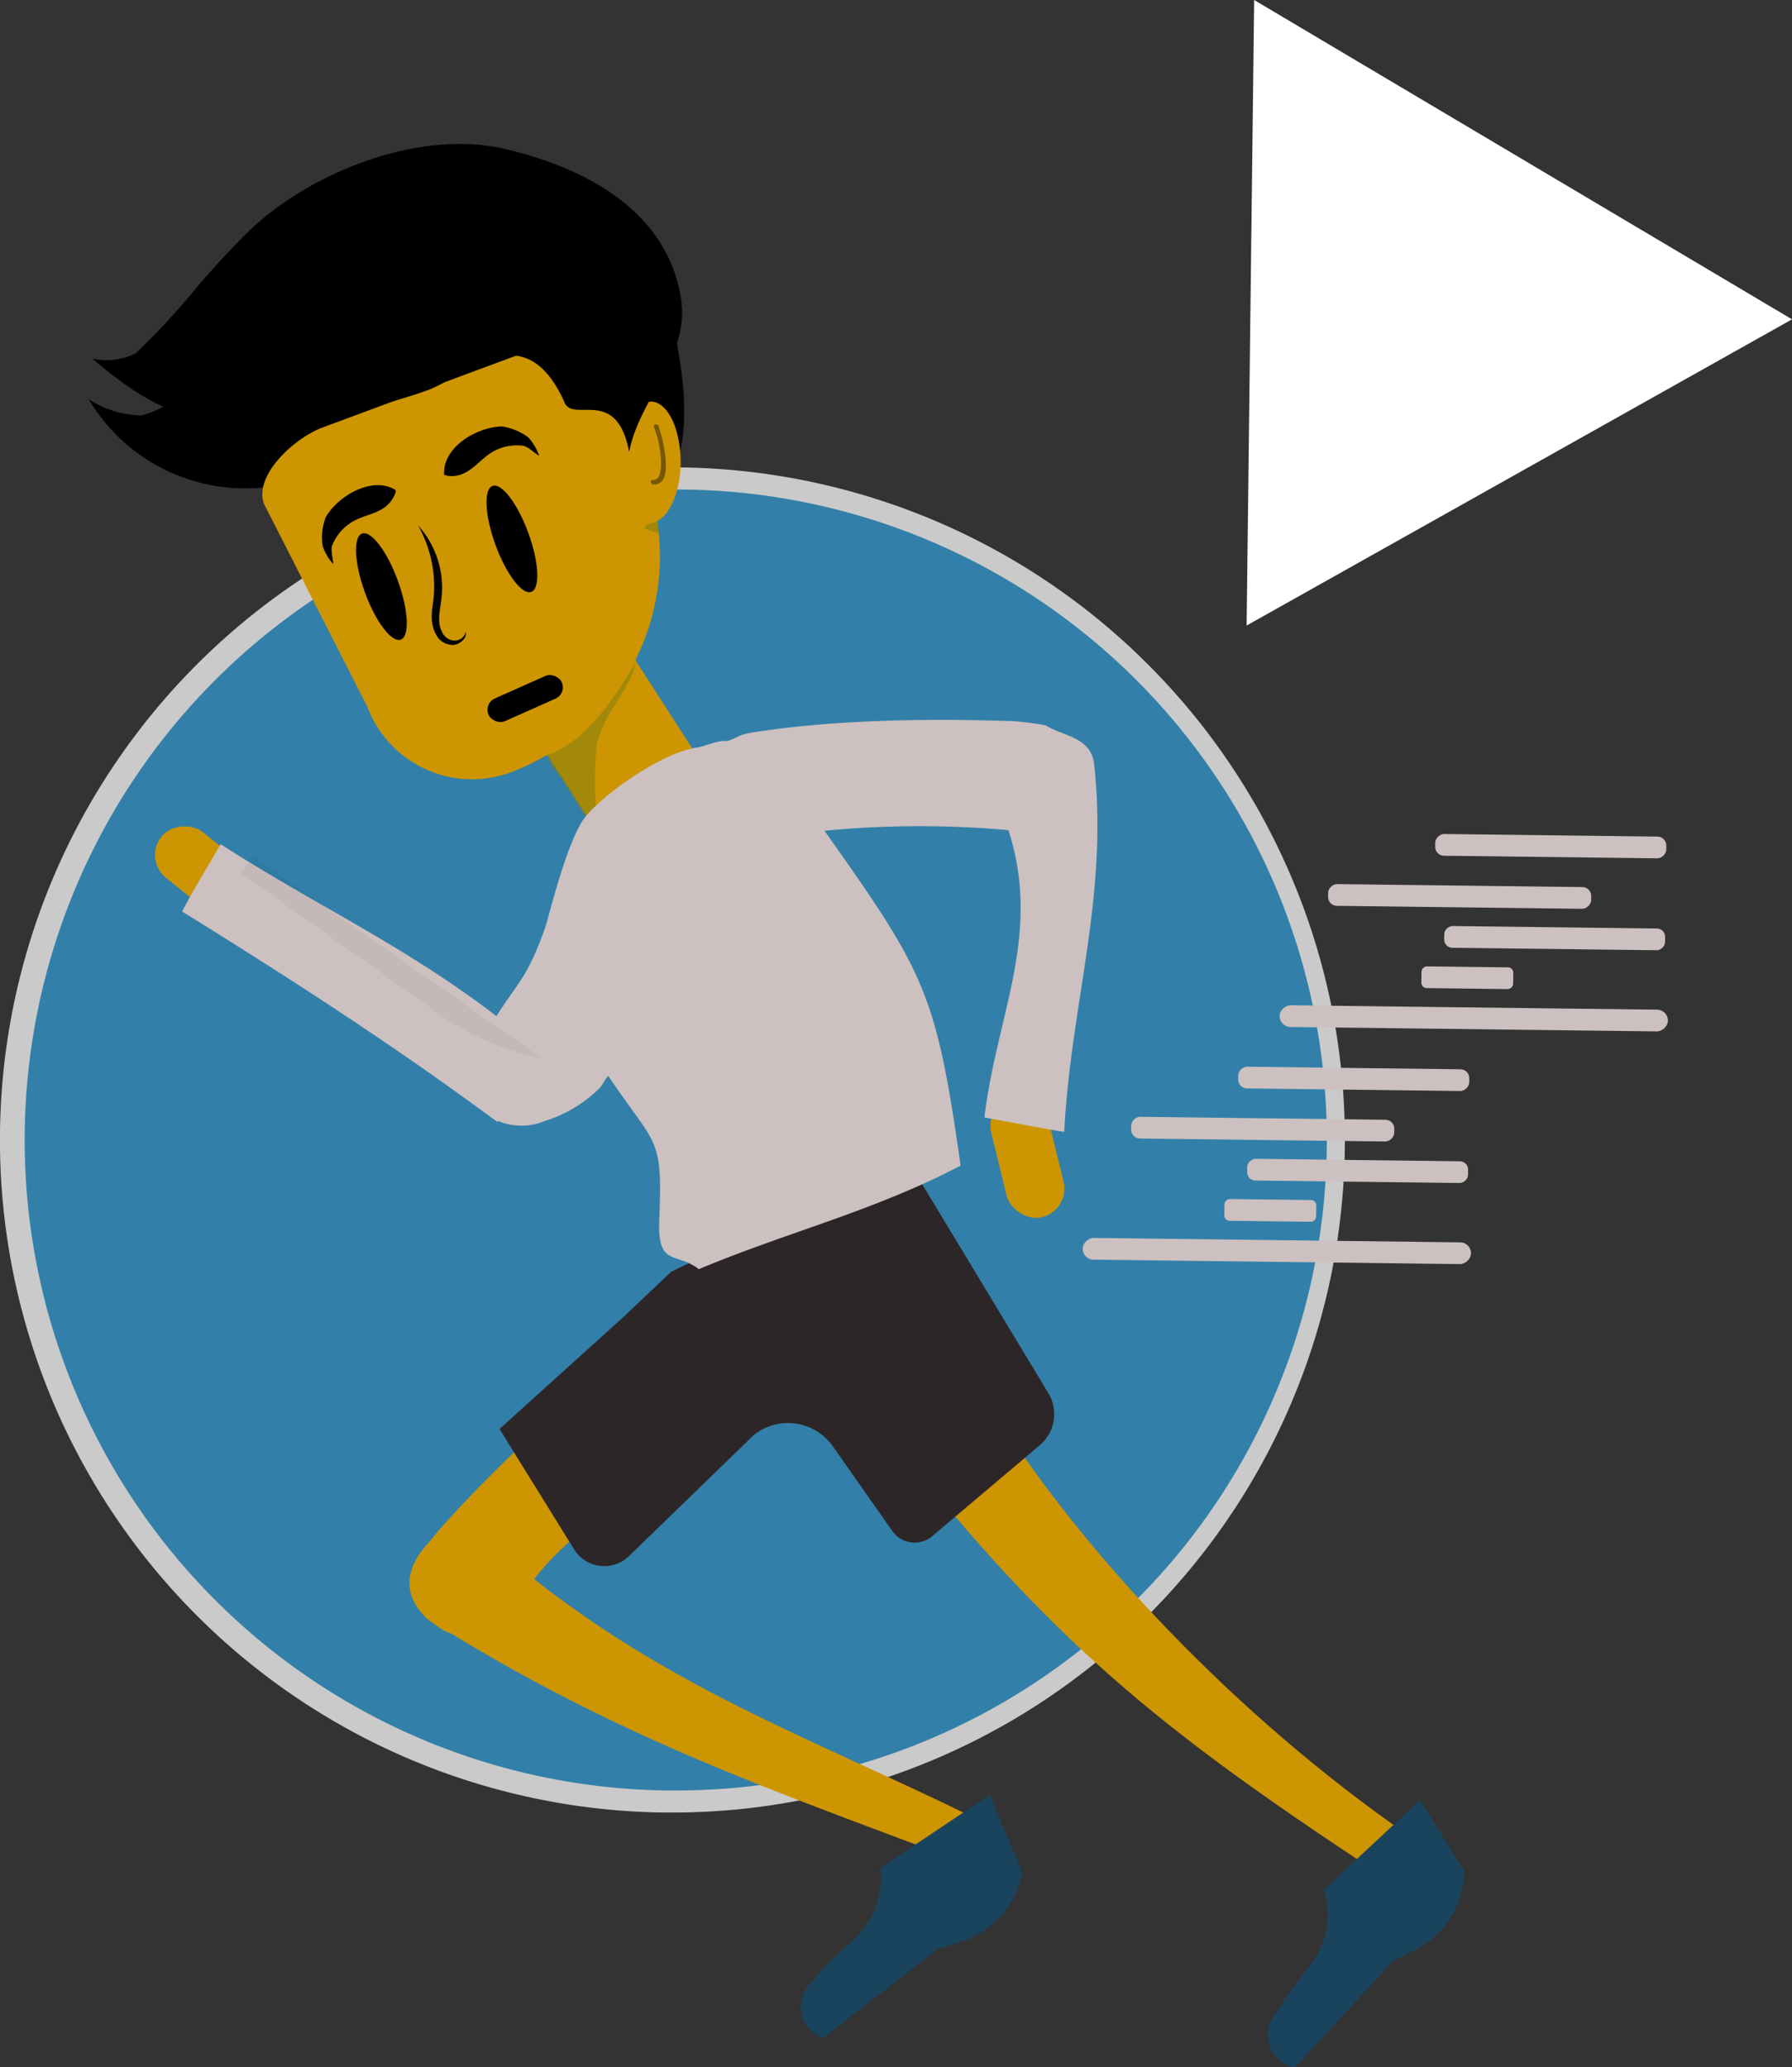 <svg xmlns="http://www.w3.org/2000/svg" viewBox="0 0 202.01 232.98"><rect x="0" y="0" width="202.01" height="232.98" fill="#333333" stroke="none"/><defs><style>.cls-1{fill:#3280a9;}.cls-2{fill:#cacaca;}.cls-3{fill:#cd9501;}.cls-4{fill:#010202;}.cls-5{fill:#1a435d;}.cls-13,.cls-6{opacity:0.56;}.cls-13,.cls-7{fill:#808010;}.cls-8{fill:#2d2628;}.cls-9{fill:#ccc0c0;}.cls-10{opacity:0.04;}.cls-11{opacity:0.46;}.cls-12{fill:#0d0e0e;}.cls-14{fill:#fff;}</style></defs><title>mov_1</title><g id="Capa_2" data-name="Capa 2"><g id="Animacion_Escritorio" data-name="Animacion Escritorio"><path class="cls-1" d="M74.91,203a74.56,74.56,0,0,1,.88-149.11h.92A74.56,74.56,0,0,1,75.82,203Z"/><path class="cls-2" d="M75.79,55.17h.9a73.31,73.31,0,0,1-.86,146.62h-.91a73.31,73.31,0,0,1,.87-146.61m0-2.5A75.8,75.8,0,0,0,0,127.56H0a75.8,75.8,0,0,0,74.88,76.72h.94a75.81,75.81,0,0,0,75.78-74.9h0A75.8,75.8,0,0,0,76.72,52.68Z"/><path d="M15.93,46.8c3.14-.72,5.67-3.08,7.49-5.74s3.09-5.65,4.71-8.43C33.29,23.78,42.75,17.12,53,16.93S73.6,24,75.45,34.08c1.19,6.49,2.76,12.79.61,19-4.51-6.92-17.56-10-25.45-7.6-6.14,1.88-11,6.72-17.11,8.71A20.52,20.52,0,0,1,10,45a11.47,11.47,0,0,0,6.88,1.81"/><rect class="cls-3" x="62" y="75.38" width="14.12" height="16.16" transform="translate(-34.19 50.7) rotate(-32.79)"/><path class="cls-3" d="M76.73,52.14c0-3.78-1.45-6.85-3.34-6.88-1.12,0-2.12,1.06-2.76,2.72l-1.91-5.12a6.3,6.3,0,0,0-8.07-3.69l-24.26,9c-3.23,1.2-7.82,5.41-6.62,8.64L41.41,79.66a12.61,12.61,0,0,0,16.16,7.39h0A26,26,0,0,0,74.08,58.72C75.57,58,76.69,55.32,76.73,52.14Z"/><ellipse cx="57.7" cy="60.74" rx="1.97" ry="6.36" transform="translate(-17.34 23.5) rotate(-20.08)"/><ellipse cx="42.99" cy="66.11" rx="1.97" ry="6.36" transform="translate(-20.08 18.78) rotate(-20.08)"/><path class="cls-4" d="M47.13,59.22a10.44,10.44,0,0,1,2.66,8c-.14,1.44-.56,2.77,0,3.91a1.63,1.63,0,0,0,1.31,1.06,1.3,1.3,0,0,0,1.42-1,1.14,1.14,0,0,1-.37,1,1.78,1.78,0,0,1-1,.49,2.09,2.09,0,0,1-2-1.18,4.1,4.1,0,0,1-.47-2.23c0-.74.18-1.43.22-2.09A14,14,0,0,0,47.13,59.22Z"/><rect x="54.69" y="77.32" width="9.03" height="2.8" rx="1.4" ry="1.4" transform="translate(-26.91 30.91) rotate(-24.01)"/><path d="M50.07,53.31a.24.24,0,0,0,0,.17.32.32,0,0,0,.19.1,3.18,3.18,0,0,0,1.62-.07c1.35-.43,2.24-1.67,3.42-2.44a5.39,5.39,0,0,1,3.71-.82c.56.08,1.83,1.31,1.75,1.07a6,6,0,0,0-1.18-2,6.42,6.42,0,0,0-3-1.26C53.82,48.11,50,50.33,50.07,53.31Z"/><path d="M44.46,55.15s.11.06.13.12a.3.3,0,0,1,0,.21,3.23,3.23,0,0,1-.86,1.38c-1,1-2.54,1.16-3.78,1.82a5.37,5.37,0,0,0-2.52,2.85c-.2.52.27,2.23.1,2a5.74,5.74,0,0,1-1.16-2,6.3,6.3,0,0,1,.36-3.26C38.1,55.91,41.86,53.68,44.46,55.15Z"/><rect class="cls-3" x="112.52" y="123.48" width="6.61" height="13.89" rx="3.31" ry="3.31" transform="translate(-27.67 31.25) rotate(-13.74)"/><path class="cls-3" d="M160.33,207.92C141.15,195,123.83,177,113.44,161.24s-1.31,2.16-8.74-4.11c-.77-.65-.47.75-.74.9-2.61,1.45-2.61,4.29-1.35,6.69,18,22.72,31.87,32.72,56.12,48.6C159.14,211.32,160.64,211.07,160.33,207.92Z"/><rect class="cls-3" x="20.31" y="91.7" width="6.61" height="13.89" rx="3.31" ry="3.31" transform="translate(-68.07 55.26) rotate(-51.22)"/><path class="cls-5" d="M149.23,213l10.84-10.12,5,8h0a10.09,10.09,0,0,1-5.46,8.83L157.05,221,146,233l-.18,0a3.73,3.73,0,0,1-2.31-5.65l1.42-2.24,2.85-3.75a9.14,9.14,0,0,0,1.65-7.58Z"/><path class="cls-3" d="M110.81,205.37c-18.12-9-34.22-14.51-50.59-27.4,3.26-4.28,8.2-7.58,12.07-11,2.74-2.4,2.07-5.05.5-7.71a4.76,4.76,0,0,0-.68-.75c-2.33-2.33-5.08-2.25-7.71-.39-4.57,3.26-13.18,12.17-15.47,15s-.37.33-1,1.22a8.4,8.4,0,0,0-.78,1c-1.65,2.71-1.17,4.9.89,7a5.9,5.9,0,0,0,.52.41c.2.16.59.43.81.58a5.65,5.65,0,0,0,1.5.78c20.1,12.27,37.3,18.06,58.93,26.24C110.1,208.71,110.46,207,110.81,205.37Z"/><path d="M15.32,39.8a82.85,82.85,0,0,0,6.52-7,93.73,93.73,0,0,1,6.47-7c7.17-6.68,19.27-11.23,28.68-9s18.34,7.2,19.8,17c.95,6.33-4.74,11.19-5.87,17.13-1.38-7.4-6.25-3.27-7.26-5.53C59.1,35.15,52.39,42.52,48.15,44c-7.6,2.7-13.13,3-18.81,3.6-8.07.8-13.44-2.49-18.91-7.17a7.42,7.42,0,0,0,5.55-1"/><g class="cls-6"><path class="cls-7" d="M61.7,85.08c6.42-2,11-13.27,9.78-9.63-.88,2.55-4,6.07-4.24,8.75a43.54,43.54,0,0,0,.26,9.88C65.7,92,64,88.45,62.18,86.36"/></g><path class="cls-8" d="M70.31,148.4l-14,12.65,8.44,13.62a4,4,0,0,0,6.11.75L85,161.71A6.18,6.18,0,0,1,93.88,163l6.71,9.55a3.07,3.07,0,0,0,4.5.58l12.1-10.23a4.59,4.59,0,0,0,1-5.87l-16-26.49L75.65,143.34Z"/><path class="cls-9" d="M123.33,86.06c-.34-3-3.55-3.1-5.45-4.31a34,34,0,0,0-3.6-.47c-9.51-.32-20-.19-29.26,1.24-1.81.28-1.59.5-3,1-1.06-.14-2.5.59-3.56.75-4.17.64-11.38,5.89-12.88,8.37-2,3.37-3.62,10.42-4.16,12-2,5.58-2.88,5.84-5.46,9.88C45.7,106.63,35.52,102,24.87,95.14c-1.45,2.54-3,5-4.34,7.59,12.17,7.54,23.72,15,34.95,23.29,1.09.8.47.25.65.31a6.8,6.8,0,0,0,5.31,0,15,15,0,0,0,6.14-3.69c.4-.41.62-1.07,1-1.37,5.41,8.08,6.13,6.62,5.74,16.2-.22,5.39,1.87,3.56,4.46,5.57,10.1-4.23,19.65-6.51,29.51-11.67-2.76-19.47-4-21.74-15.35-37.74a112.25,112.25,0,0,1,20.74-.07c3.79,11.78-1.3,20.7-2.71,32.38,3,.55,6,1.14,9,1.63C120.71,113.09,125,100.93,123.33,86.06Z"/><path class="cls-10" d="M28.52,96.47l32.77,22.94L59,118.77a30,30,0,0,1-9.46-4.47L27.16,98.42Z"/><g class="cls-11"><path class="cls-12" d="M73.72,48.14a12.29,12.29,0,0,1,.71,2.79c.07.61.37,3.25-.81,3.15-.34,0-.33.49,0,.52,2.58.22,1-5.56.6-6.6-.12-.3-.62-.17-.5.14Z"/></g><polygon class="cls-13" points="72.59 59.53 72.99 59.06 74.08 58.72 74.33 60.17 72.59 59.53"/><path class="cls-5" d="M99.24,210.53l12.32-8.24,3.68,8.68h0a10.06,10.06,0,0,1-6.81,7.83l-2.76.9-12.88,10-.17-.07a3.75,3.75,0,0,1-1.37-6l1.76-2,3.42-3.24a9.22,9.22,0,0,0,2.85-7.23Z"/><rect class="cls-9" x="151.38" y="108.57" width="2.45" height="26.05" rx="1" ry="1" transform="translate(29.18 272.72) rotate(-89.31)"/><rect class="cls-9" x="141.12" y="112.44" width="2.45" height="29.66" rx="1" ry="1" transform="translate(13.37 268.06) rotate(-89.31)"/><rect class="cls-9" x="151.83" y="119.51" width="2.45" height="24.9" rx="0.93" ry="0.93" transform="translate(19.25 283.42) rotate(-89.31)"/><rect class="cls-9" x="141.98" y="131.24" width="2.45" height="10.35" rx="0.6" ry="0.6" transform="translate(5.07 277.97) rotate(-89.31)"/><rect class="cls-9" x="142.72" y="119.11" width="2.45" height="43.77" rx="1.22" ry="1.22" transform="translate(1.22 283.23) rotate(-89.31)"/><rect class="cls-9" x="173.59" y="82.35" width="2.45" height="26.05" rx="1" ry="1" transform="translate(77.34 269.02) rotate(-89.31)"/><rect class="cls-9" x="163.32" y="86.21" width="2.45" height="29.66" rx="1" ry="1" transform="translate(61.53 264.35) rotate(-89.31)"/><rect class="cls-9" x="174.04" y="93.29" width="2.45" height="24.9" rx="0.93" ry="0.93" transform="translate(67.41 279.71) rotate(-89.31)"/><rect class="cls-9" x="164.19" y="105.02" width="2.45" height="10.35" rx="0.6" ry="0.6" transform="translate(53.23 274.27) rotate(-89.31)"/><rect class="cls-9" x="164.92" y="92.89" width="2.45" height="43.77" rx="1.22" ry="1.22" transform="translate(49.37 279.52) rotate(-89.31)"/><polygon class="cls-14" points="202.01 35.99 141.38 0 140.53 70.5 202.01 35.99"/></g></g></svg>